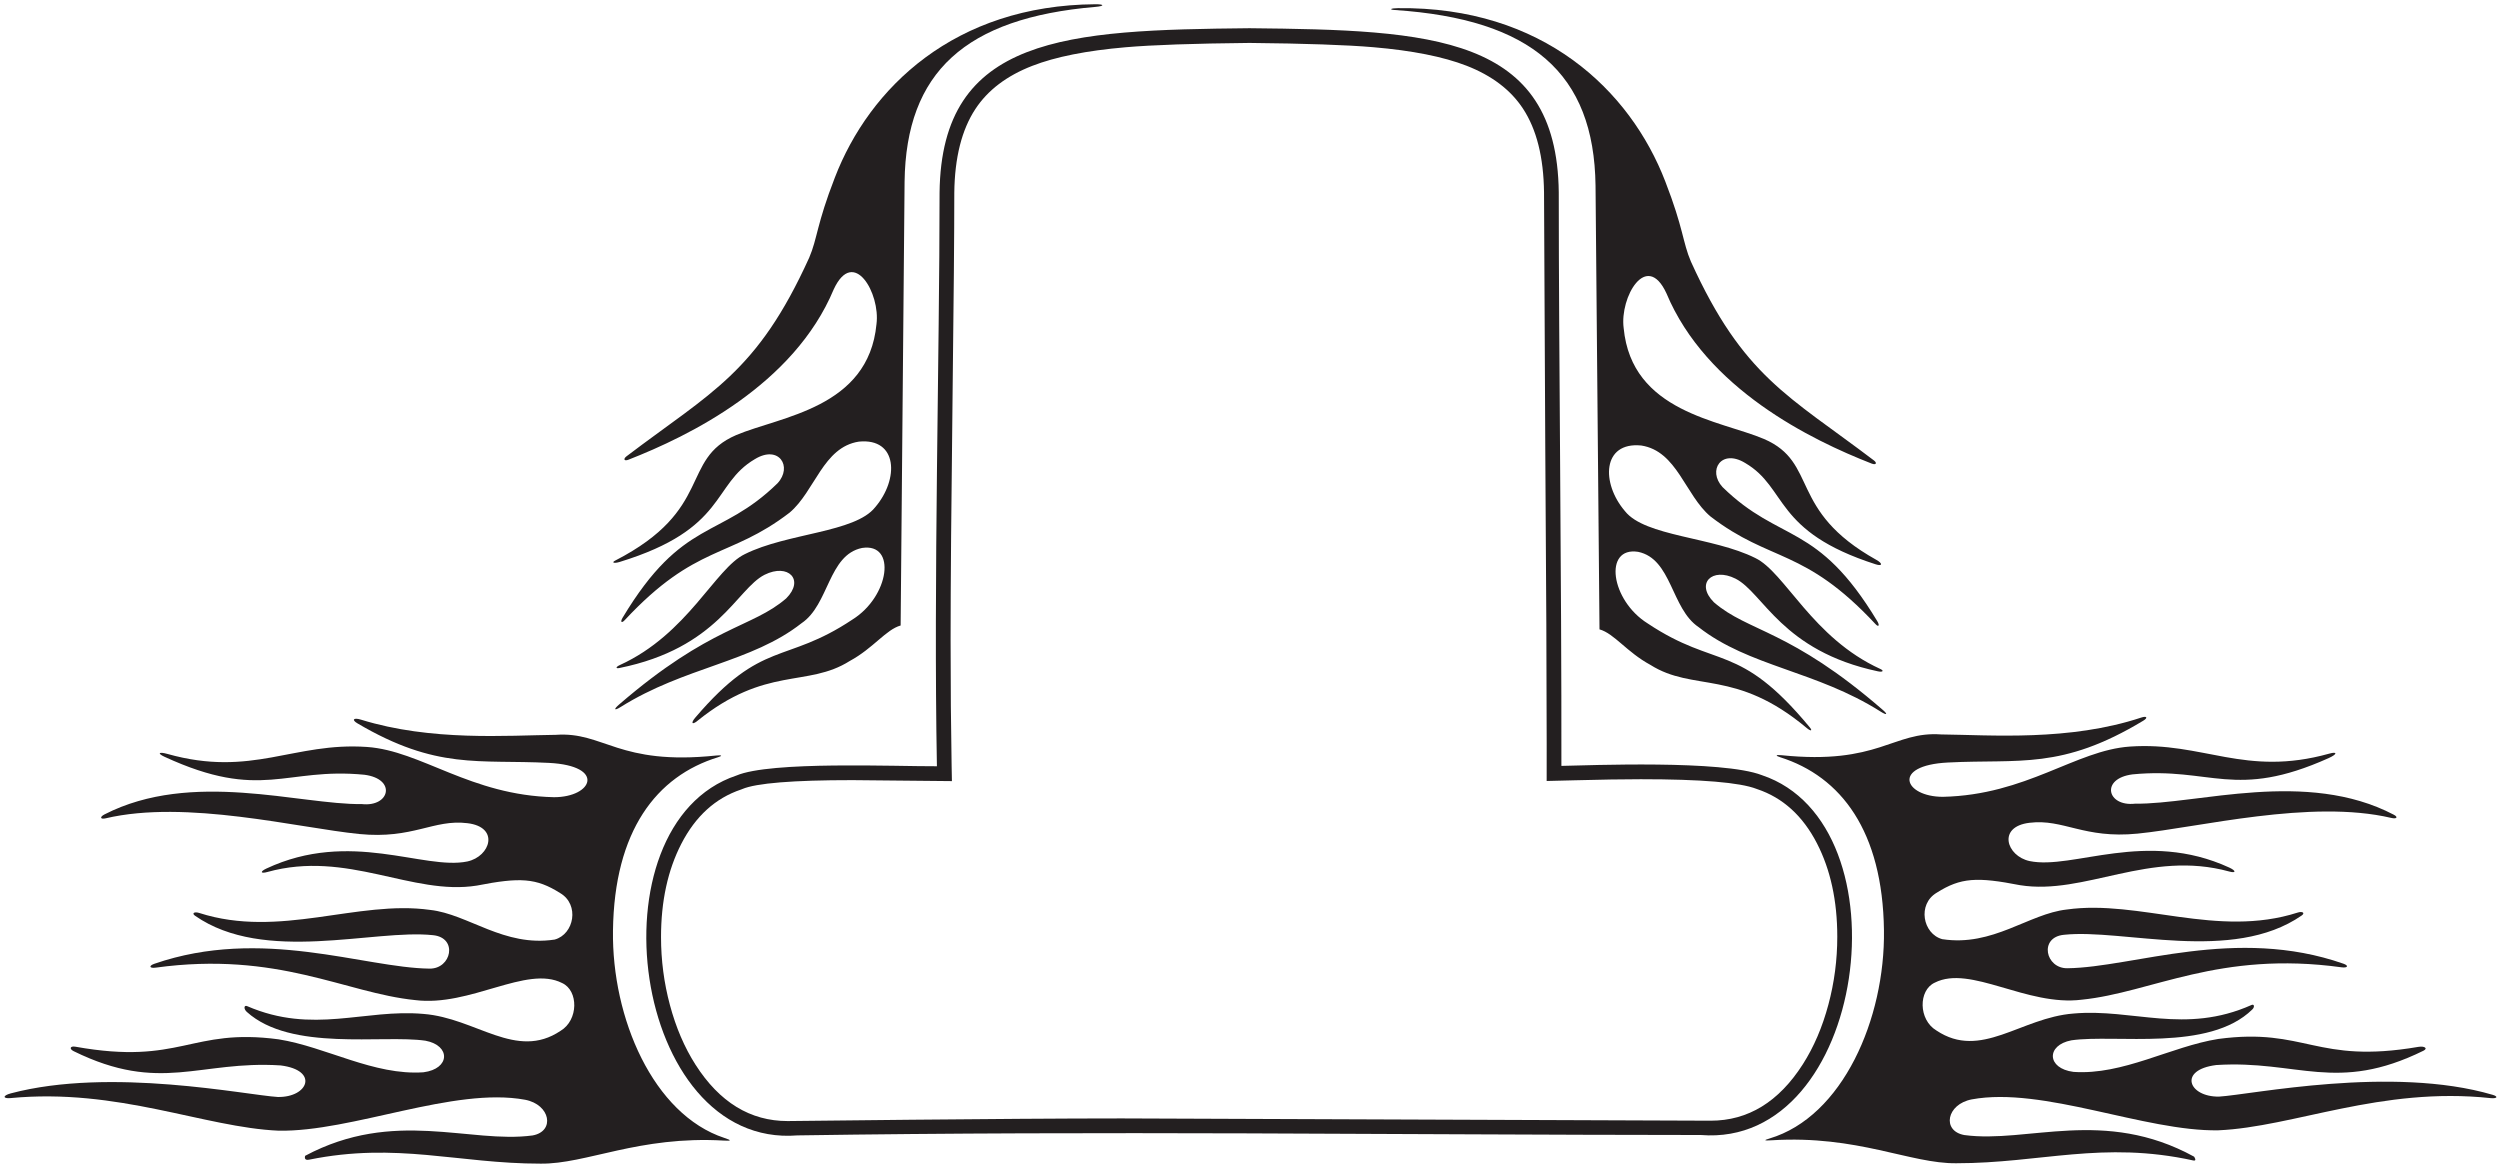 <?xml version="1.0" encoding="UTF-8"?>
<svg xmlns="http://www.w3.org/2000/svg" xmlns:xlink="http://www.w3.org/1999/xlink" width="515pt" height="240pt" viewBox="0 0 515 240" version="1.1">
<g id="surface1">
<path style=" stroke:none;fill-rule:nonzero;fill:rgb(13.73%,12.16%,12.549%);fill-opacity:1;" d="M 127.637 115.766 C 149.84 108.953 146.59 99.824 155.496 94.586 C 160.453 91.559 163.324 96.125 160.18 99.543 C 148.262 111.199 140.68 106.57 128.254 127.254 C 127.738 128.109 128.027 128.457 128.676 127.766 C 143.398 111.969 150.23 115.145 162.656 105.602 C 167.891 101.195 169.539 92.105 176.938 90.973 C 184.961 90.18 185.234 98.715 180.281 104.496 C 176.148 109.73 162.168 109.789 153.441 114.148 C 147.328 117.066 141.703 130.621 127.68 137.004 C 126.84 137.387 126.773 137.777 127.59 137.613 C 147.938 133.504 151.695 121.367 157.496 118.406 C 162.363 115.973 165.809 119.422 161.957 123.27 C 154.898 129.375 146.406 128.84 127.531 145.133 C 126.344 146.156 126.512 146.48 127.855 145.641 C 141.07 137.355 154.812 136.48 165.117 128.383 C 170.805 124.562 170.602 114.316 177.582 112.879 C 184.742 111.777 183.242 122.863 175.598 127.629 C 161.676 136.91 157.09 131.59 143.223 147.836 C 142.281 148.938 142.551 149.395 143.641 148.516 C 157.812 137.078 166.281 141.699 175.047 136.164 C 179.922 133.523 182.492 129.707 185.531 128.852 L 186.344 37.43 C 186.637 14.855 198.887 3.699 225.633 1.422 C 227.551 1.258 227.578 0.863 225.645 0.875 C 196.676 1.07 179.102 18.055 171.973 36.598 C 168.207 46.285 168.406 49.094 166.695 53.082 C 155.934 76.801 146.566 80.719 129.066 93.996 C 128.344 94.547 128.551 95.055 129.473 94.695 C 141.91 89.828 163.508 79.316 171.742 59.617 C 175.84 50.77 181.383 60.441 180.555 66.773 C 178.902 84.121 160.73 85.773 151.645 89.629 C 140.012 94.652 147.141 104.973 126.734 115.477 C 125.887 115.91 126.508 116.109 127.637 115.766 "/>
<path style=" stroke:none;fill-rule:nonzero;fill:rgb(13.73%,12.16%,12.549%);fill-opacity:1;" d="M 513.496 225.535 C 492.781 219.43 463.789 225.504 457.113 225.902 C 450.828 225.988 448.629 220.387 456.551 219.398 C 473.32 218.324 481.312 225.27 499.238 216.445 C 500.203 215.965 499.457 215.438 498.18 215.656 C 477.012 219.281 474.98 211.621 456.977 214.023 C 447.215 215.578 437.316 221.52 427.133 220.809 C 421.617 220.102 421.477 215.293 426.711 214.305 C 435.746 212.996 455.047 216.719 463.98 207.941 C 464.512 207.422 464.363 206.781 463.824 207.023 C 450.059 213.16 439.383 207.703 427.133 208.789 C 416.242 209.637 408.055 218.414 398.902 212.281 C 395.172 210.062 395.172 203.98 398.562 202.426 C 405.891 198.691 417.516 207.375 428.867 205.934 C 443.242 204.477 457.117 195.789 482.363 199.266 C 483.629 199.438 483.91 198.926 482.742 198.52 C 460.535 190.758 439.449 199.285 425.926 199.457 C 421.348 199.566 419.965 193.059 425.184 192.566 C 437.359 191.266 459.84 198.492 474.137 188.602 C 474.898 188.074 474.324 187.668 473.316 187.992 C 456.727 193.312 440.754 185.266 425.762 187.359 C 417.891 188.234 410.535 195.07 400.105 193.469 C 396.082 192.371 394.938 186.266 398.973 183.895 C 403.914 180.77 407.262 180.617 416.125 182.348 C 429.438 184.48 442.785 175.004 459.234 179.535 C 460.648 179.926 460.66 179.375 459.238 178.723 C 442.047 170.816 427.031 179.227 418.105 177.383 C 413.312 176.355 411.391 170.281 418.094 169.492 C 425.082 168.645 429.289 172.824 440.336 171.727 C 452.992 170.465 475.984 164.578 492.617 168.496 C 493.727 168.758 494.059 168.324 493.145 167.844 C 475.09 158.379 452.68 165.719 439.82 165.559 C 434.039 166.203 432.641 160.375 439.309 159.52 C 455.434 157.953 460.344 164.855 479.695 156.172 C 481.484 155.371 481.586 154.754 479.805 155.254 C 462.422 160.102 453.844 152.742 438.75 153.793 C 427.578 154.574 417.461 163.762 400.238 164.145 C 392.27 164.145 389.531 157.676 401.266 157.078 C 416.023 156.32 424.656 158.637 441.52 148.461 C 442.512 147.863 442.27 147.43 441.102 147.816 C 426.281 152.723 410.219 151.41 399.855 151.293 C 389.988 150.59 387.027 157.633 366.996 155.574 C 365.844 155.453 365.617 155.648 366.703 155.988 C 379.289 159.969 387.828 171.246 388.094 191.621 C 388.352 209.867 379.578 230.055 364.512 234.531 C 363.176 234.926 363.484 234.992 364.98 234.898 C 382.656 233.797 393.555 239.75 403.016 239.629 C 420.371 239.629 433.098 234.949 451.828 239.059 C 452.652 239.234 451.984 238.273 451.984 238.273 C 433.441 228.102 417.676 235.586 404.645 233.82 C 399.98 232.973 400.969 227.457 406.203 226.469 C 420.867 223.773 441.844 233.113 456.977 232.844 C 472.469 232.164 490.484 223.801 513.055 226.211 C 514.379 226.352 514.723 225.895 513.496 225.535 "/>
<path style=" stroke:none;fill-rule:nonzero;fill:rgb(13.73%,12.16%,12.549%);fill-opacity:1;" d="M 149.234 234.418 C 134.547 229.586 126.016 209.695 126.273 191.703 C 126.535 171.168 135.207 159.875 147.953 155.98 C 148.945 155.676 148.637 155.52 147.531 155.637 C 127.352 157.754 124.402 150.668 114.512 151.375 C 104.402 151.488 88.875 152.738 74.363 148.25 C 72.824 147.773 72.387 148.281 73.621 149.004 C 89.973 158.645 98.57 156.414 113.098 157.156 C 124.832 157.758 122.094 164.223 114.125 164.223 C 96.902 163.84 86.781 154.656 75.613 153.875 C 60.496 152.82 51.922 160.211 34.484 155.309 C 32.727 154.816 32.328 155.176 33.887 155.895 C 53.895 165.121 58.715 158.012 75.055 159.598 C 81.727 160.453 80.324 166.281 74.543 165.641 C 61.754 165.801 39.527 158.539 21.523 167.77 C 20.508 168.289 20.641 168.836 21.75 168.578 C 38.383 164.656 61.371 170.543 74.027 171.809 C 85.074 172.902 89.281 168.723 96.273 169.574 C 102.977 170.363 101.051 176.434 96.262 177.465 C 87.285 179.316 72.164 170.809 54.863 178.926 C 53.531 179.551 53.668 180.023 55.055 179.637 C 71.535 175.055 84.906 184.562 98.238 182.43 C 107.105 180.695 110.449 180.848 115.391 183.973 C 119.43 186.344 118.281 192.453 114.262 193.551 C 103.828 195.148 96.473 188.316 88.602 187.441 C 73.609 185.344 57.641 193.395 41.055 188.074 C 40.047 187.75 39.434 188.125 40.18 188.645 C 54.473 198.594 76.988 191.344 89.18 192.645 C 94.398 193.141 93.02 199.648 88.438 199.535 C 74.953 199.363 53.949 190.887 31.812 198.535 C 30.586 198.957 30.777 199.512 32.062 199.336 C 57.266 195.883 71.133 204.559 85.496 206.016 C 96.848 207.457 108.473 198.773 115.801 202.508 C 119.191 204.059 119.191 210.145 115.461 212.363 C 106.309 218.492 98.121 209.719 87.23 208.867 C 75.094 207.789 64.5 213.141 50.918 207.266 C 50.258 206.977 50.141 207.82 50.848 208.457 C 59.965 216.676 78.773 213.098 87.656 214.387 C 92.887 215.375 92.746 220.184 87.23 220.891 C 77.047 221.598 67.148 215.656 57.391 214.102 C 39.207 211.676 37.32 219.523 15.531 215.621 C 14.453 215.426 14.199 216.066 15.184 216.547 C 33.074 225.34 41.062 218.406 57.812 219.477 C 65.734 220.469 63.535 226.07 57.246 225.98 C 50.719 225.59 22.816 219.766 2.211 225.238 C 0.516 225.691 0.562 226.355 2.164 226.207 C 24.336 224.09 42.094 232.254 57.387 232.922 C 72.523 233.195 93.492 223.852 108.16 226.547 C 113.395 227.535 114.387 233.051 109.719 233.902 C 96.801 235.652 81.195 228.312 62.863 238.094 C 62.863 238.094 62.48 239.141 63.672 238.895 C 81.789 235.219 94.344 239.711 111.352 239.711 C 120.762 239.828 131.59 233.938 149.102 234.961 C 150.684 235.055 150.762 234.918 149.234 234.418 "/>
<path style=" stroke:none;fill-rule:nonzero;fill:rgb(13.73%,12.16%,12.549%);fill-opacity:1;" d="M 328.68 38.23 L 329.496 129.648 C 332.535 130.508 335.105 134.324 339.98 136.965 C 348.906 142.602 357.527 137.699 372.184 149.969 C 373.023 150.672 373.438 150.59 372.805 149.824 C 358.145 132.129 353.68 137.934 339.426 128.43 C 331.781 123.664 330.281 112.574 337.441 113.676 C 344.426 115.117 344.223 125.363 349.91 129.184 C 360.273 137.324 374.109 138.168 387.395 146.582 C 388.66 147.383 388.965 147.207 387.906 146.285 C 368.738 129.633 360.176 130.219 353.066 124.07 C 349.215 120.219 352.664 116.773 357.527 119.207 C 363.273 122.141 367.016 134.074 386.859 138.297 C 387.855 138.508 388.176 138.184 387.328 137.797 C 373.316 131.41 367.695 117.863 361.582 114.949 C 352.859 110.59 338.879 110.531 334.746 105.301 C 329.789 99.516 330.066 90.98 338.09 91.773 C 345.484 92.906 347.137 101.996 352.367 106.398 C 364.793 115.945 371.625 112.77 386.348 128.559 C 386.996 129.258 387.254 128.859 386.727 127.977 C 374.328 107.383 366.746 111.984 354.848 100.344 C 351.699 96.926 354.57 92.355 359.527 95.387 C 368.301 100.547 365.285 109.473 386.383 116.246 C 387.801 116.703 387.875 116.082 386.531 115.332 C 368.293 105.156 374.668 95.301 363.383 90.43 C 354.297 86.574 336.121 84.922 334.473 67.574 C 333.645 61.242 339.188 51.57 343.281 60.414 C 351.52 80.117 373.113 90.629 385.551 95.492 C 386.477 95.855 386.73 95.383 386.031 94.852 C 368.484 81.527 359.109 77.637 348.328 53.883 C 346.617 49.891 346.816 47.086 343.055 37.398 C 335.809 18.555 317.777 1.32 287.961 1.68 C 286.477 1.695 286.055 1.98 287.324 2.062 C 315.508 3.938 328.383 15.086 328.68 38.23 "/>
<path style=" stroke:none;fill-rule:nonzero;fill:rgb(13.73%,12.16%,12.549%);fill-opacity:1;" d="M 362.953 159.684 C 354.789 156.527 327.402 157.664 321.648 157.773 C 321.699 120.238 321.105 72.84 321.105 39.605 C 320.734 7.223 294.945 6.195 257.391 5.812 C 219.836 6.195 193.914 7.301 193.551 39.68 C 193.551 72.914 192.301 119.781 193.004 157.848 C 184.543 157.895 158.754 156.754 151.699 159.762 C 121.359 169.945 130.09 236.625 164.281 233.891 C 227.672 232.926 285.152 233.77 350.371 233.812 C 384.562 236.551 393.293 169.867 362.953 159.684 Z M 352.398 230.863 L 231.102 230.395 L 231.098 230.395 C 206.695 230.395 162.844 230.938 162.254 230.938 C 154.551 230.938 148.223 227.066 143.273 219.324 C 140.996 215.762 139.242 211.664 138.004 207.035 C 136.781 202.473 136.172 197.809 136.172 193.035 C 136.172 185.645 137.566 179.238 140.352 173.824 C 143.277 168.141 147.383 164.41 152.664 162.641 L 152.777 162.598 L 152.891 162.551 C 155.773 161.324 163.348 160.707 175.609 160.707 L 196.094 160.91 L 196.035 157.789 C 195.895 150.07 195.824 141.395 195.824 131.766 C 195.824 120.602 195.961 103.711 196.234 81.098 C 196.469 61.715 196.586 47.914 196.586 39.695 C 196.668 32.477 198.117 26.727 200.934 22.449 C 203.48 18.574 207.379 15.617 212.625 13.574 C 217.422 11.703 223.84 10.426 231.883 9.734 C 237.406 9.258 245.91 8.961 257.391 8.844 C 268.898 8.961 277.395 9.254 282.879 9.723 C 290.91 10.406 297.316 11.68 302.094 13.535 C 307.32 15.57 311.203 18.52 313.738 22.383 C 316.543 26.652 317.984 32.402 318.07 39.629 L 318.328 92.578 C 318.523 120.395 318.617 140.641 318.617 153.324 L 318.613 160.883 L 324.285 160.742 C 329.801 160.594 334.371 160.52 338.004 160.52 C 350.469 160.52 358.422 161.184 361.859 162.516 L 361.922 162.539 L 361.988 162.562 C 367.273 164.336 371.379 168.066 374.301 173.746 C 377.086 179.16 378.48 185.566 378.48 192.961 C 378.48 197.73 377.871 202.398 376.648 206.957 C 375.41 211.59 373.652 215.688 371.379 219.246 C 366.43 226.988 360.105 230.863 352.398 230.863 "/>
</g>
</svg>
